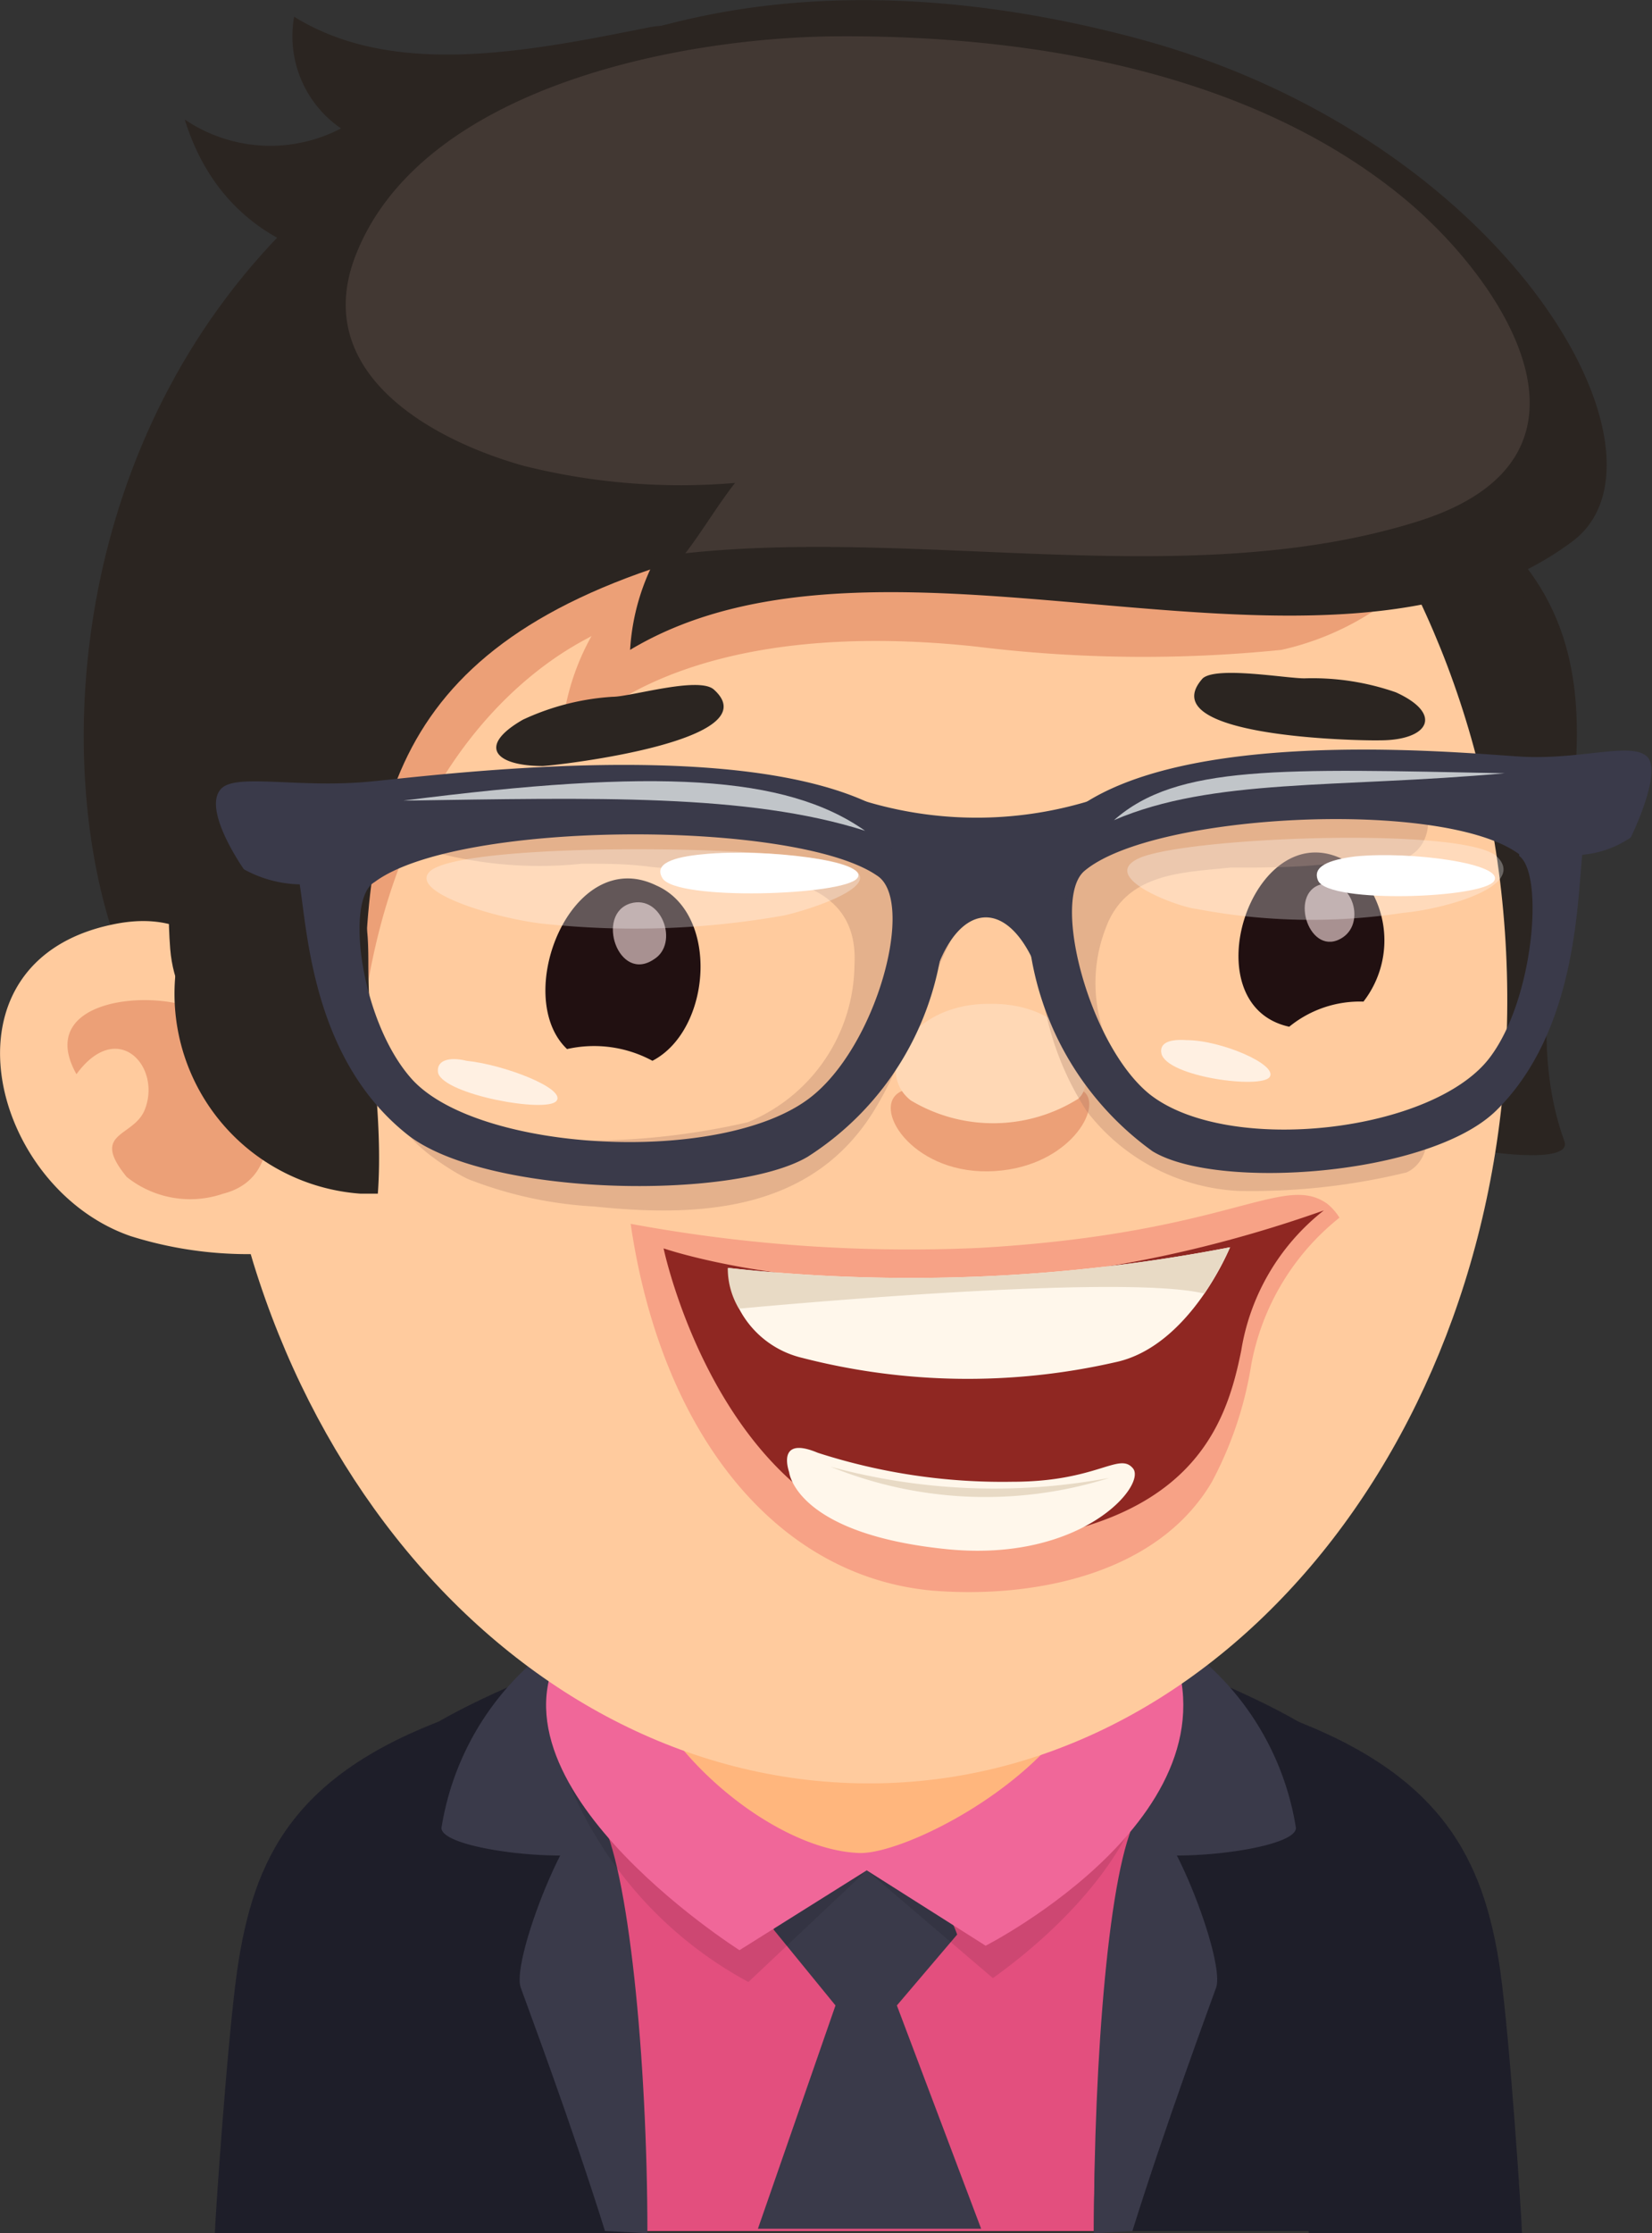 <svg id="레이어_1" data-name="레이어 1" xmlns="http://www.w3.org/2000/svg" viewBox="0 0 29.6 40">
  <rect x="0" y="0" width="29.6" height="40" fill="#333333" stroke="none"/>
  <defs>
    <style>
      .cls-1 {
        fill: #e34f7e;
      }

      .cls-2 {
        fill: #3a3a4a;
      }

      .cls-3 {
        fill: #1e1e29;
      }

      .cls-4 {
        opacity: 0.1;
      }

      .cls-5 {
        fill: #f06799;
      }

      .cls-6 {
        fill: #ffb67d;
      }

      .cls-7 {
        fill: #2b2521;
      }

      .cls-8 {
        fill: #ffcb9e;
      }

      .cls-9 {
        fill: #bf3c1b;
      }

      .cls-18, .cls-19, .cls-9 {
        opacity: 0.3;
      }

      .cls-10 {
        fill: #423833;
      }

      .cls-11 {
        fill: #211011;
      }

      .cls-12 {
        fill: #ffd8b5;
      }

      .cls-13 {
        fill: #a89191;
      }

      .cls-14 {
        fill: #f7a286;
      }

      .cls-15 {
        fill: #8f2722;
      }

      .cls-16 {
        fill: #fff7eb;
      }

      .cls-17 {
        fill: #e8dac5;
      }

      .cls-18 {
        fill: #a67663;
      }

      .cls-19, .cls-20, .cls-21 {
        fill: #fff;
      }

      .cls-21 {
        opacity: 0.7;
      }

      .cls-22 {
        fill: #c1c5c9;
      }
    </style>
  </defs>
  <title>1</title>
  <g>
    <g>
      <path class="cls-1" d="M15.56,30.34c-2.88,1.89-2.42,4.94-1.67,9.62H27.38c.82-4.52,1.35-8.36-1.47-9.88A11.56,11.56,0,0,0,15.56,30.34Z" transform="translate(-5.4)"/>
      <path class="cls-2" d="M21,33.49a1.62,1.62,0,0,0-1.74,1.07l1.11,1.36-1.39,4h4l-1.51-4,1.08-1.27A1.72,1.72,0,0,0,21,33.49Z" transform="translate(-5.4)"/>
      <g>
        <path class="cls-3" d="M9.25,40c0-.18.22-3.43.4-4.71.29-2,1-3.5,3.81-4.53L14.86,34c-1.58.82-1.79,6-1.79,6Z" transform="translate(-5.4)"/>
        <path class="cls-3" d="M15.57,29.78s-2.93,1.09-3.21,1.82A35.33,35.33,0,0,0,12.9,40h4A39.9,39.9,0,0,0,15.57,29.78Z" transform="translate(-5.4)"/>
        <path class="cls-2" d="M15.65,29.25a5,5,0,0,0-2.34,3.49c0,.45,3.06.71,3,.26S15.65,29.25,15.65,29.25Z" transform="translate(-5.4)"/>
        <path class="cls-2" d="M16.15,32.55c-.34-.6-1.61,2.52-1.42,3.05.11.31.91,2.44,1.51,4.36L17,40C17,36.88,16.66,33.42,16.15,32.55Z" transform="translate(-5.4)"/>
      </g>
      <g>
        <path class="cls-3" d="M32.67,40c0-.18-.21-3.43-.39-4.71-.29-2-1.05-3.5-3.82-4.53L27.07,34c1.57.82,1.78,6,1.78,6Z" transform="translate(-5.4)"/>
        <path class="cls-3" d="M26.36,29.78s2.92,1.09,3.2,1.82c.22.56.06,4.81-.54,8.36H25A39.46,39.46,0,0,1,26.36,29.78Z" transform="translate(-5.4)"/>
        <path class="cls-2" d="M26.28,29.25a5,5,0,0,1,2.34,3.49c0,.45-3.07.71-3,.26S26.28,29.25,26.28,29.25Z" transform="translate(-5.4)"/>
        <path class="cls-2" d="M25.77,32.55c.35-.6,1.61,2.52,1.42,3.05-.11.31-.9,2.44-1.5,4.36L25,40C25,36.88,25.27,33.42,25.77,32.55Z" transform="translate(-5.4)"/>
      </g>
      <path class="cls-4" d="M26,31.38c0,1.53-1.45,3.08-2.81,4.05L20.93,33.5l-2.12,2A7.15,7.15,0,0,1,15.62,32C14.9,29.68,26,30.28,26,31.38Z" transform="translate(-5.4)"/>
      <path class="cls-5" d="M20.93,33.5l2.13,1.35s4.81-2.45,3.22-5.6c-1.44-2.83-8.65-2.53-10.63,0s3,5.68,3,5.68Z" transform="translate(-5.4)"/>
      <path class="cls-6" d="M20.82,33.19c1.3,0,6.82-3.13,2.94-6.2a6.41,6.41,0,0,0-4.62-.74,3.22,3.22,0,0,0-2.41,2.94C16.61,30.88,19.09,33.15,20.82,33.19Z" transform="translate(-5.4)"/>
    </g>
    <g>
      <path class="cls-7" d="M30.81,16c.45-.61,1.1-6.82,1.77-6.05,2.54,2.93-.39,7.08.85,10.49.16.44-1.57.18-1.71.12C30,19.85,29.78,17.42,30.81,16Z" transform="translate(-5.4)"/>
      <path class="cls-7" d="M30.51,15.18c1.33-.35,2.86-.55,2-6.18C31.65,2.87,24.38-.92,18.23.25c-14.89,2.81-12.29,20-7.94,19.26S29.18,15.53,30.51,15.18Z" transform="translate(-5.4)"/>
      <path class="cls-8" d="M9.2,18.09c.22,7.83,5.6,14,12,13.85s11.42-6.68,11.2-14.52-5.59-14-12-13.86S9,10.25,9.2,18.09Z" transform="translate(-5.4)"/>
      <path class="cls-8" d="M7.74,22.14a7,7,0,0,0,2.53.31l.05-.06c.42-.51-.09-3.2-.24-3.75-.4-1.4-1.13-2.41-2.67-2.08C4.21,17.23,5.22,21.27,7.74,22.14Z" transform="translate(-5.4)"/>
      <path class="cls-9" d="M11.6,14.41a11.64,11.64,0,0,1,1.17-3.68C14,8.48,16.54,7.67,19,7.34a28.55,28.55,0,0,1,9.22.38c.69.13,3.86.61,3.19,1.85a5,5,0,0,1-3.05,2.07,24.5,24.5,0,0,1-5.48-.06c-4.68-.5-6.81,1-7.43,1.88A4.31,4.31,0,0,1,16,11.39c-.1.09-3.26,1.38-4.05,6.48C11.56,17.74,11.31,16,11.6,14.41Z" transform="translate(-5.4)"/>
      <path class="cls-7" d="M15.16,4.07C10.81,5.85,8.12,12.8,8.45,17c.2,2.39,3.49,2.55,3.48,1.2,0-4.11.67-7,6.72-8.46,4.82-1.14,10.51-.51,11.94.49s0-2.92-4.15-5.49S18.49,2.71,15.16,4.07Z" transform="translate(-5.4)"/>
      <path class="cls-9" d="M9.4,21.38C10.89,21,10,18.63,9,18.12c-.8-.43-3-.25-2.23,1.12.73-1,1.52-.15,1.23.62-.19.52-1,.4-.33,1.22A1.82,1.82,0,0,0,9.4,21.38Z" transform="translate(-5.4)"/>
      <path class="cls-7" d="M33.57,9.7c-4.35,3.24-12.24-.84-16.88,1.94a4,4,0,0,1,.52-1.75,6.61,6.61,0,0,1-2.78.95c-1.12-.18-1.67-1.48-1.95-2.39-.87-2.76-.43-5.41,2-6.84C17.92-.37,22-.33,25.82.7,32.45,2.5,35.62,8.18,33.57,9.7Z" transform="translate(-5.4)"/>
      <path class="cls-7" d="M11.86,21.38l.31,0C12.27,20,12,18.7,12,17.27c0-1-.08-1.15-.77-1.57s-1.9-.09-2.73-.58c.39.24.07,1.89.05,2.27A3.59,3.59,0,0,0,11.86,21.38Z" transform="translate(-5.4)"/>
      <path class="cls-7" d="M8.71,2.14C9.84,5.78,14.44,5,16.48,3.79c1-.55,2.16-3.63.55-3.3-2.2.44-4.58.91-6.36-.19a2,2,0,0,0,.84,2A2.73,2.73,0,0,1,8.71,2.14Z" transform="translate(-5.4)"/>
      <path class="cls-10" d="M30.8,9.34c3.64-1.14,1.56-4.28-.21-5.76C27.89,1.33,24,.64,20.49.65c-2.83,0-7.54.89-8.72,3.93-.8,2.07,1.3,3.28,3,3.76a11.56,11.56,0,0,0,3.8.31c-.32.41-.59.87-.89,1.26C21.92,9.45,26.72,10.62,30.8,9.34Z" transform="translate(-5.4)"/>
    </g>
    <g>
      <path class="cls-11" d="M17.09,19a2.2,2.2,0,0,0-1.53-.21c-1-.95.08-3.67,1.6-2.93C18.3,16.36,18.15,18.45,17.09,19Z" transform="translate(-5.4)"/>
      <path class="cls-9" d="M24.85,19.58c.29.32-.37,1.38-1.75,1.4s-2.1-1.16-1.56-1.43.86,0,1.64.05S24.5,19.22,24.85,19.58Z" transform="translate(-5.4)"/>
      <path class="cls-12" d="M24.72,19.68c.4-.35,0-1.73-1.61-1.7-1.38,0-2.08,1.19-1.39,1.73A2.87,2.87,0,0,0,24.72,19.68Z" transform="translate(-5.4)"/>
      <path class="cls-11" d="M29.46,15.39a1.79,1.79,0,0,1,.37,2.55,2,2,0,0,0-1.33.45C26.72,18,27.83,14.59,29.46,15.39Z" transform="translate(-5.4)"/>
      <path class="cls-13" d="M16.7,16.18c.56-.16.87.72.42,1C16.48,17.62,16.06,16.37,16.7,16.18Z" transform="translate(-5.4)"/>
      <path class="cls-13" d="M29.07,15.84c.53-.16.82.66.39.95C28.87,17.18,28.48,16,29.07,15.84Z" transform="translate(-5.4)"/>
      <path class="cls-7" d="M30.13,13.26c.87,0,1.14-.47.28-.86a4.54,4.54,0,0,0-1.64-.25c-.33,0-1.57-.22-1.82,0C26,13.21,29.79,13.27,30.13,13.26Z" transform="translate(-5.4)"/>
      <path class="cls-7" d="M15.13,13.72c-.87,0-1.18-.36-.36-.83a4.45,4.45,0,0,1,1.61-.41c.32,0,1.54-.37,1.81-.13C19.21,13.26,15.47,13.7,15.13,13.72Z" transform="translate(-5.4)"/>
      <g>
        <path class="cls-14" d="M29.18,21.56c-.79-.56-1.74.53-6.21.79a27.38,27.38,0,0,1-6.27-.43c.55,3.77,2.62,6.32,5.41,6.57,1.73.14,4-.25,5-1.94a6.66,6.66,0,0,0,.71-2.11,4.39,4.39,0,0,1,1.58-2.63A1,1,0,0,0,29.18,21.56Z" transform="translate(-5.4)"/>
        <path class="cls-15" d="M17.29,22.36s5,1.74,11.83-.68a4,4,0,0,0-1.48,2.51c-.27,1.34-.88,3.25-4.81,3.48C18.45,27.92,17.29,22.36,17.29,22.36Z" transform="translate(-5.4)"/>
        <path class="cls-16" d="M18.45,22.71a1.72,1.72,0,0,0,1.32,1.61,11.89,11.89,0,0,0,5.61.08c1.34-.28,2.06-2.06,2.06-2.06A30,30,0,0,1,18.45,22.71Z" transform="translate(-5.4)"/>
        <path class="cls-16" d="M19.54,26.37c-.09-.28-.06-.59.51-.35a10.76,10.76,0,0,0,3.49.52c1.52,0,1.91-.54,2.16-.24s-.91,1.68-3.31,1.45C19.65,27.48,19.54,26.37,19.54,26.37Z" transform="translate(-5.4)"/>
        <path class="cls-17" d="M18.64,23.44s6.78-.65,8.34-.27a6.77,6.77,0,0,0,.46-.83,30.09,30.09,0,0,1-9,.37A1.41,1.41,0,0,0,18.64,23.44Z" transform="translate(-5.4)"/>
        <path class="cls-17" d="M20.28,26.27a11.19,11.19,0,0,0,5,.2A7.37,7.37,0,0,1,20.28,26.27Z" transform="translate(-5.4)"/>
      </g>
    </g>
    <g>
      <path class="cls-18" d="M26,19.62a2.85,2.85,0,0,1-.69-.81,2.71,2.71,0,0,1-.1-2.18c.36-1,1.38-1,2.23-1.09.56,0,1.13,0,1.7-.06a4.1,4.1,0,0,0,1.44-.11c.59-.25.47-1.08.11-1.5s-.94-.3-1.46-.24a13.24,13.24,0,0,0-2,.35,11.69,11.69,0,0,0-2.5.68,3,3,0,0,1-1.85.56c-1.55-.06-2.86-1-4.4-1.17a12.91,12.91,0,0,0-4.84.11c-.41.12-1.66.6-.81,1a7.3,7.3,0,0,0,3,.31c.42,0,.83,0,1.25.06,1.47.13,3.73-.09,3.63,1.75a3.08,3.08,0,0,1-1.91,2.82,12.88,12.88,0,0,1-3,.33,5.23,5.23,0,0,1-2.2-.46c-.19-.09-.78-.46-1-.19-.33.45.88,1.2,1.19,1.34a7.26,7.26,0,0,0,2.26.49c1.91.2,3.89.08,5-1.7.62-1,.93-2.24,1.51-3.3.94-1.73,1.34.63,1.61,1.66a5.26,5.26,0,0,0,.7,1.63,3.66,3.66,0,0,0,2.7,1.43A11.7,11.7,0,0,0,30.6,21c.35-.15.53-.72.12-.89a21.38,21.38,0,0,0-2.22.22,7.09,7.09,0,0,1-1.13-.11A3.29,3.29,0,0,1,26,19.62Z" transform="translate(-5.4)"/>
      <path class="cls-2" d="M9.37,14.12c.28-.27,1.38,0,2.65-.12,1.77-.17,10.79-1.35,10.3,2.54a5.31,5.31,0,0,1-2.45,4.18c-1.32.78-5.73.72-7.16-.39-1.7-1.34-1.8-3.62-1.94-4.49a2.16,2.16,0,0,1-1-.27S9,14.48,9.37,14.12Zm3.42,5.22c1.2,1.3,5.51,1.53,7.1.34,1.22-.91,1.93-3.56,1.22-4-1.46-1-7.5-1-9,.12C11.57,16.11,11.87,18.33,12.79,19.34Z" transform="translate(-5.4)"/>
      <path class="cls-2" d="M34.62,15a1.82,1.82,0,0,1-.87.31c-.09.88-.11,3.17-1.54,4.58-1.19,1.17-5,1.44-6.16.73a5.41,5.41,0,0,1-2.24-4.07c-.53-3.85,7.27-3.1,8.81-3,1.09.07,2-.27,2.29,0S34.62,15,34.62,15Zm-2,.3c-1.35-1-6.56-.74-7.79.3-.6.51.09,3.13,1.17,4,1.41,1.11,5.12.68,6.11-.68C32.88,17.88,33.07,15.66,32.62,15.33Z" transform="translate(-5.4)"/>
      <path class="cls-19" d="M25.86,15.35c1-.37,5.84-.54,6.37,0s-1,.94-1.69,1a10.89,10.89,0,0,1-3.7-.07C26.51,16.25,25,15.69,25.86,15.35Z" transform="translate(-5.4)"/>
      <path class="cls-20" d="M29.68,15.34c1-.1,2.69.13,2.49.44s-2.93.41-3.15,0C28.9,15.52,29.21,15.4,29.68,15.34Z" transform="translate(-5.4)"/>
      <path class="cls-21" d="M26.66,18.63c.62,0,1.64.44,1.49.66s-1.84,0-1.94-.42C26.17,18.67,26.37,18.61,26.66,18.63Z" transform="translate(-5.4)"/>
      <path class="cls-21" d="M13.76,19c.68.07,1.79.5,1.61.72s-2-.11-2.12-.5C13.21,19,13.43,18.92,13.76,19Z" transform="translate(-5.4)"/>
      <path class="cls-19" d="M13.1,15.61c.55-.53,6.18-.48,7.33-.15s-.64.87-1,.94a15.31,15.31,0,0,1-4.25.15C14.41,16.48,12.71,16,13.1,15.61Z" transform="translate(-5.4)"/>
      <path class="cls-20" d="M18,15.3c1.1-.11,3,.12,2.76.43s-3.24.41-3.49,0C17.11,15.47,17.46,15.35,18,15.3Z" transform="translate(-5.4)"/>
      <path class="cls-2" d="M21,14.38a6.93,6.93,0,0,0,4-.06c1.18-.36,0,.62-.26.88s-.32,3.09-.83,2-1.3-1-1.72.14-.25-.91-.4-1.56S19.71,14,21,14.38Z" transform="translate(-5.4)"/>
      <path class="cls-22" d="M20.9,14.88c-1.42-1-3.75-1.12-8.27-.54C16.05,14.29,18.79,14.21,20.9,14.88Z" transform="translate(-5.4)"/>
      <path class="cls-22" d="M25.36,14.69c1.13-1,3-.92,7-.84C29.35,14.12,27.13,13.93,25.36,14.69Z" transform="translate(-5.4)"/>
    </g>
  </g>
</svg>
